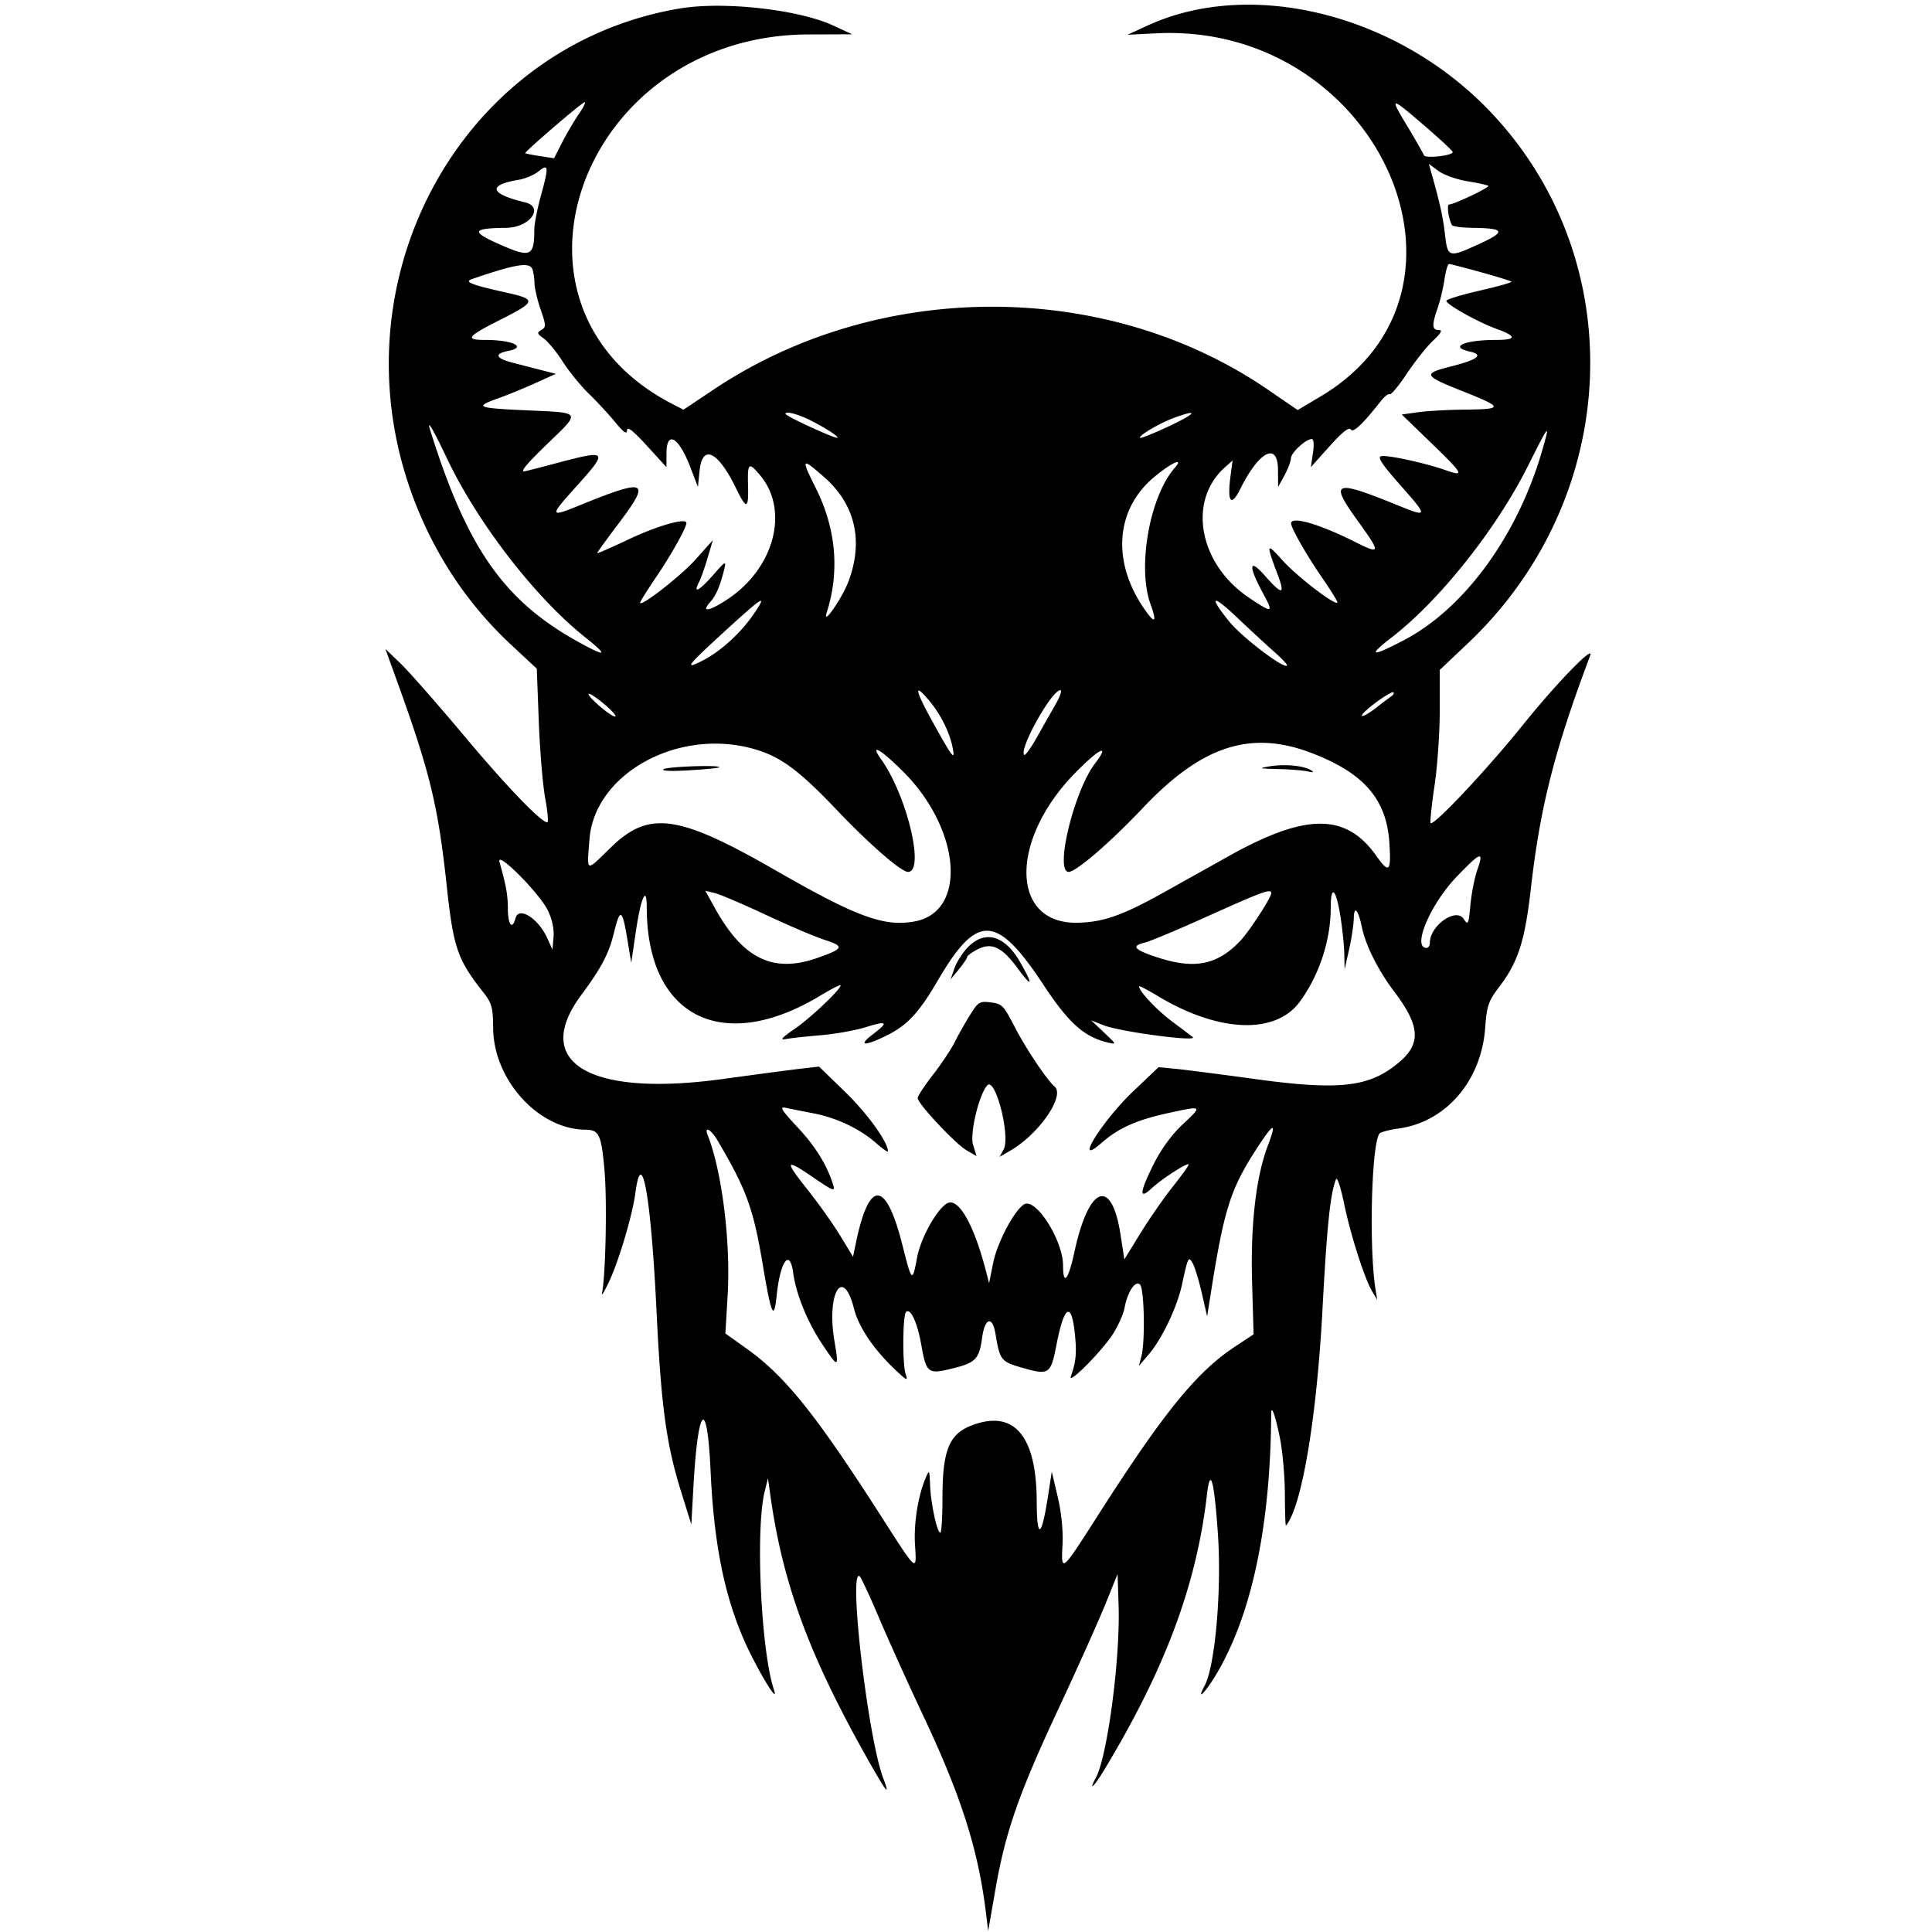 <svg xmlns="http://www.w3.org/2000/svg" id="malbolge" viewBox="0 0 400 400"><path fill="currentColor" d="M140.74 1.757C94.592 9.514 68.078 59.752 86.292 104.921c4.45 11.036 10.98 20.593 19.508 28.548l5.336 4.977.414 10.947c.228 6.02.826 13.177 1.332 15.905.505 2.728.702 4.96.437 4.96-1.3 0-8.497-7.493-17.337-18.048-5.395-6.44-11.245-13.097-13-14.79l-3.193-3.078 2.35 6.5c6.899 19.096 8.554 25.901 10.352 42.561 1.386 12.828 2.204 15.22 7.509 21.969 1.84 2.34 2.064 3.142 2.106 7.538.101 10.689 9.4 20.908 19.088 20.98 2.836.021 3.295.985 3.952 8.298.57 6.358.254 22.035-.514 25.555-.164.753.484-.297 1.44-2.333 2.096-4.465 4.869-13.812 5.494-18.524 1.32-9.948 3.228.921 4.383 24.962.915 19.037 2.011 27.148 4.95 36.6l2.233 7.182.416-7.524c.952-17.3 2.867-19.128 3.58-3.42.759 16.68 3.402 28.375 8.759 38.73 2.892 5.592 5.214 9.023 4.345 6.42-2.678-8.02-3.853-33.247-1.912-41.046l.682-2.736.476 3.42c2.542 18.302 8.014 33.186 20.06 54.557 4.032 7.155 4.858 8.178 3.317 4.105-3.198-8.445-7.317-44.056-4.829-41.745.296.274 2.144 4.276 4.108 8.893 1.965 4.618 6.04 13.63 9.056 20.025 7.763 16.464 11.302 27.545 12.893 40.363l.509 4.105 1.507-8.632c2.085-11.932 4.798-19.704 13.037-37.343 3.902-8.356 8.254-18.052 9.67-21.55l2.576-6.36.212 6.5c.358 10.933-2.305 31.177-4.685 35.623-1.679 3.138-.393 1.911 1.787-1.704 12.556-20.823 19.036-38.205 21.188-56.837.688-5.96 1.497-3.085 2.266 8.046.808 11.695-.565 27.417-2.752 31.502-1.899 3.548.298 1.257 2.64-2.754 7.21-12.34 11.005-30.554 11.15-53.498.012-2.066.768-.036 1.765 4.747.574 2.75 1.053 8.054 1.066 11.785.014 3.732.113 6.683.22 6.558 3.262-3.816 6.366-22.17 7.564-44.727.92-17.324 1.617-24.034 2.806-26.992.227-.564.968 1.662 1.646 4.945 1.364 6.596 4.263 15.663 5.855 18.316l1.026 1.71-.332-2.053c-1.456-8.994-.815-31.394.928-32.471.482-.299 2.229-.73 3.88-.955 9.717-1.332 17.04-9.811 17.863-20.681.365-4.829.649-5.651 3.036-8.79 3.785-4.975 5.215-9.444 6.423-20.073 1.943-17.092 4.877-28.633 12.298-48.379.896-2.383-7.058 5.822-13.926 14.367-7.512 9.344-18.786 21.308-19.123 20.295-.124-.373.252-3.9.837-7.838s1.063-10.911 1.063-15.496v-8.336l5.82-5.508c31.973-30.266 33.946-79.547 4.416-110.306C289.137 2.907 259-4.577 237.54 5.313l-4.105 1.89 5.827-.3c45.838-2.37 71.081 53.238 34.133 75.189l-4.723 2.805-6.187-4.238c-33.375-22.859-80.508-22.872-114.69-.033l-6.284 4.2-2.267-1.167C99.862 63.418 120.44 7.31 167.312 7.133l9.128-.035-3.997-1.839c-7.205-3.314-22.667-5.021-31.704-3.502m154.834 24.838c2.83 2.446 5.168 4.639 5.195 4.872.091.75-5.724 1.4-5.968.667-.127-.377-1.736-3.193-3.577-6.257-3.636-6.049-3.441-6.017 4.35.718m-175.784-2.907c-.964 1.41-2.5 4.03-3.414 5.82l-1.66 3.256-2.895-.444c-1.59-.243-2.975-.508-3.077-.589-.274-.218 11.734-10.537 12.307-10.575.271-.018-.296 1.12-1.26 2.532m-7.756 16.657c-.768 2.77-1.4 5.965-1.405 7.101-.026 5.761-.727 6.034-7.598 2.962-5.562-2.488-5.189-3.16 1.796-3.241 4.874-.058 7.948-4.301 3.832-5.288-7.27-1.743-7.788-3.566-1.32-4.647 1.385-.23 3.232-1.002 4.106-1.714 2.14-1.745 2.222-1.07.589 4.827m191.798-2.815c2.208.36 4.148.785 4.309.946.32.32-7.107 3.854-8.1 3.854-.552 0-.153 2.983.572 4.276.159.281 2.04.534 4.181.56 6.714.083 7.067.759 1.69 3.237-6.571 3.029-6.766 2.979-7.317-1.893-.404-3.572-1.067-6.55-2.882-12.949l-.464-1.638 1.997 1.476c1.098.813 3.804 1.771 6.014 2.131M110.223 55.725c.228.596.425 1.904.438 2.908s.583 3.45 1.27 5.438c1.138 3.295 1.15 3.668.149 4.244-.963.552-.9.773.5 1.77.88.627 2.657 2.792 3.948 4.811 1.292 2.02 3.702 4.985 5.355 6.589 1.653 1.603 4.11 4.254 5.458 5.89 1.797 2.177 2.46 2.634 2.482 1.71.02-.886 1.24.061 4.093 3.184l4.064 4.448.011-2.908c.02-4.803 2.553-3.31 4.932 2.908l1.572 4.103.345-3.367c.575-5.596 3.798-4.054 7.528 3.6 2.21 4.532 2.638 4.433 2.505-.575-.125-4.674.132-4.891 2.488-2.091 6.112 7.263 2.98 19.237-6.716 25.673-3.834 2.544-5.625 2.814-3.564.537 1.158-1.28 2.042-3.35 2.845-6.658.467-1.925.338-1.858-2.379 1.227-2.823 3.208-4.143 3.853-2.831 1.382.366-.69 1.163-2.937 1.77-4.99l1.105-3.735-3.507 3.935c-3.08 3.457-11.554 10.064-11.554 9.009 0-.215 1.503-2.612 3.34-5.327 3.18-4.702 6.238-10.17 6.238-11.156 0-1.145-5.922.53-11.91 3.366-3.608 1.71-6.562 2.997-6.562 2.863 0-.135 2.001-2.899 4.447-6.142 6.766-8.97 5.837-9.41-7.98-3.787-6.415 2.61-6.449 2.414-.664-4.004 6.507-7.217 6.296-7.488-3.731-4.817-2.976.792-6.134 1.603-7.017 1.803-1.13.254.185-1.37 4.446-5.49 7.234-6.993 7.463-6.598-4.122-7.121-10.298-.466-10.877-.706-5.94-2.46 1.86-.66 5.324-2.077 7.696-3.147l4.314-1.948-3.078-.79a2042 2042 0 0 1-5.986-1.548c-3.408-.888-3.74-1.816-.856-2.392 4.067-.813.996-2.292-4.76-2.292-4.191 0-3.689-.702 2.87-4.018 7.921-4.004 7.986-4.362 1.053-5.897-6.614-1.465-8.262-2.119-6.688-2.66 9.12-3.129 11.997-3.604 12.583-2.078m196.335.617c3.345.925 6.21 1.812 6.369 1.97.157.158-2.81.996-6.594 1.863s-6.88 1.817-6.88 2.112c0 .763 6.57 4.428 10.432 5.821 4.156 1.5 4.127 2.27-.086 2.27-6.608 0-9.895 1.442-5.49 2.409q4.449.978-3.844 3.067c-5.963 1.501-5.774 1.92 2.31 5.127 8.502 3.374 8.562 3.748.611 3.823-3.48.033-7.868.275-9.749.537l-3.42.478 5.99 5.79c6.813 6.587 7.12 7.158 3.074 5.73-4.168-1.47-11.918-3.16-13.287-2.898-.886.172.036 1.588 3.838 5.895 5.912 6.7 5.893 6.86-.529 4.248-13.112-5.336-14.122-4.956-8.29 3.121 4.932 6.831 4.894 7.193-.462 4.497-7.412-3.73-13.251-5.417-13.251-3.828 0 .92 3.211 6.558 6.247 10.965 1.831 2.66 3.33 5.058 3.33 5.327 0 1.075-8.2-5.161-11.28-8.579-3.478-3.86-3.535-3.688-1.016 3.034 1.537 4.099.85 4.103-2.75.016-3.304-3.756-3.424-1.971-.255 3.85 2.147 3.945 1.885 4.019-2.9.823-10.467-6.99-12.904-20.114-5.03-27.093l1.544-1.369-.414 3.121c-.735 5.545.088 6.626 2.048 2.692 3.874-7.772 7.72-9.72 7.768-3.932l.028 3.591 1.311-2.394c.72-1.317 1.324-2.91 1.34-3.541.029-1.168 3.077-3.984 4.312-3.984.411 0 .509 1.149.247 2.908l-.433 2.908 3.87-4.32c2.596-2.899 4.037-4.047 4.381-3.49.494.797 2.44-1.036 6.264-5.898.735-.934 1.558-1.56 1.829-1.394.272.168 1.863-1.753 3.537-4.268 1.675-2.515 4.104-5.575 5.4-6.798 1.717-1.62 2.042-2.223 1.198-2.223-1.403 0-1.455-1.037-.232-4.532.511-1.459 1.146-4.114 1.41-5.9.266-1.789.694-3.247.953-3.243.26.005 3.208.766 6.551 1.691M165.836 86.155c2.66 1.003 7.913 4.117 7.552 4.478-.312.313-10.758-4.483-10.758-4.939 0-.464 1.218-.289 3.206.46m76.221 2.076c-3.16 1.482-5.87 2.572-6.022 2.42-.417-.417 4.08-3.06 7.076-4.158 5.19-1.902 4.59-.912-1.054 1.738M92.503 94.834c6.334 13.37 18.274 28.843 28.62 37.085 4.915 3.916 4.485 4.229-1.37.992-15.445-8.541-23.067-19.438-30.696-43.891-.783-2.508.645-.099 3.446 5.814m226.834-1.71c-5.063 17.66-16.091 32.83-28.65 39.407-6.82 3.572-7.661 3.381-2.535-.574 9.898-7.636 21.613-22.37 28.157-35.412 4.481-8.931 4.669-9.143 3.028-3.42M170.62 98.768c6.437 5.63 8.207 13.223 5.041 21.626-1.316 3.49-5.458 9.442-4.512 6.482 2.728-8.535 1.968-17.359-2.217-25.753-3.146-6.311-3.026-6.48 1.688-2.355m72.583-1.881c-5.167 5.893-7.768 20.486-5.017 28.155 1.345 3.753.997 4.218-1.028 1.375-7.093-9.961-6.295-21.05 2.002-27.82 3.602-2.938 6.015-3.96 4.043-1.71m-87.289 30.435c-2.62 3.807-6.79 7.58-10.429 9.437-4.008 2.044-3.319 1.146 4.832-6.304 7.847-7.17 8.704-7.65 5.597-3.133m107.856 7.588c1.632 1.44 2.844 2.741 2.692 2.892-.702.702-9.36-5.9-11.972-9.13-4.348-5.378-3.542-5.745 1.693-.77 2.54 2.415 5.954 5.568 7.587 7.008m-71.408 10.127c2.29 2.72 4.166 6.419 4.813 9.486.684 3.243.122 2.544-4.094-5.087-3.69-6.677-3.943-8.23-.72-4.399m26.2.764c-.915 1.6-2.671 4.695-3.901 6.882s-2.4 3.809-2.603 3.607c-1.152-1.152 5.684-13.396 7.478-13.396.38 0-.057 1.308-.974 2.907m69.544-1.673c-.389.262-1.85 1.365-3.248 2.452-1.4 1.088-2.702 1.82-2.895 1.626-.193-.193 1.123-1.443 2.924-2.777s3.421-2.28 3.6-2.102c.178.18.007.539-.381.801m-162.757 1.859c1.505 1.298 2.402 2.364 1.994 2.37-.406.005-1.946-1.055-3.42-2.356-1.473-1.302-2.372-2.367-1.995-2.37.376 0 1.916 1.06 3.42 2.356m30.122 8.913c5.867 1.528 9.663 4.264 17.85 12.87 6.704 7.045 13.264 12.749 14.662 12.749 3.571 0-.184-15.779-5.55-23.314-2.393-3.363-.288-2.23 4.349 2.338 12.17 11.993 13.594 29.215 2.582 31.23-6.34 1.158-11.962-.908-28.825-10.597-20.155-11.58-26.187-12.411-34.097-4.693-5.27 5.141-4.936 5.273-4.395-1.735 1.03-13.372 17.908-22.89 33.424-18.848m116.043.99c10.8 4.118 15.518 9.518 16.132 18.468.42 6.143-.023 6.614-2.683 2.85-6.306-8.92-14.606-8.895-30.659.094a12213 12213 0 0 1-13.34 7.457c-8.565 4.779-12.55 6.177-17.907 6.282-13.848.27-14.104-17.079-.459-31.006 5.01-5.113 7.37-6.228 4.096-1.936-4.338 5.687-8.394 22.42-5.434 22.42 1.529 0 8.614-6.106 15.36-13.24 12.19-12.889 22.305-16.19 34.894-11.39m-8.659 2.775c-2.42.402-2.224.466 1.711.56 2.445.06 5.216.277 6.157.486 1.232.274 1.423.203.683-.258-1.515-.942-5.437-1.304-8.55-.788m-125.463.59c-.57.36 1.496.457 5.132.24 3.346-.2 6.213-.476 6.37-.615.626-.553-10.613-.188-11.502.374m-23.95 29.268c.865 1.789 1.305 3.853 1.165 5.473l-.224 2.602-1.093-2.394c-1.87-4.097-5.898-6.621-6.555-4.108-.654 2.502-1.568 1.42-1.584-1.878-.015-2.957-.318-4.66-1.736-9.75-.72-2.58 8.275 6.438 10.026 10.055m192.446-8.515c-.567 1.6-1.22 4.893-1.45 7.318-.39 4.127-.48 4.316-1.402 2.927-1.607-2.42-7.001 1.397-7.001 4.953 0 .577-.308 1.05-.684 1.05-3.058 0 .78-9.055 6.252-14.754 4.965-5.17 5.678-5.419 4.285-1.494m-147.36 9.387c4.704 2.208 10.188 4.542 12.188 5.188 4.17 1.348 3.986 1.826-1.435 3.73-9.23 3.245-15.431.237-21.279-10.317l-1.976-3.566 1.976.476c1.087.263 5.823 2.283 10.527 4.49m104.669-4.458c0 .903-4.523 7.865-6.39 9.838-4.756 5.024-9.483 5.968-17.198 3.436-4.844-1.59-5.5-2.368-2.58-3.06 1.035-.245 6.5-2.524 12.144-5.066 12.404-5.584 14.024-6.18 14.024-5.148m14.266 4.437c.431 2.612.816 6.23.854 8.038l.07 3.29.926-4.105c.51-2.257.95-5.182.977-6.5.06-2.791.925-1.756 1.719 2.053.748 3.599 3.377 8.82 6.55 13.014 5.47 7.225 5.74 10.857 1.1 14.779-6.11 5.167-12.253 5.876-29.883 3.455-6.961-.956-14.285-1.9-16.276-2.099l-3.62-.358-5.18 4.921c-6.523 6.195-12.6 15.997-6.716 10.83 3.57-3.134 7.262-4.795 13.866-6.238 7.213-1.577 7.205-1.583 2.921 2.424-2.133 1.995-4.385 5.081-5.86 8.029-2.976 5.95-3.142 7.609-.513 5.156 2.163-2.02 7.695-5.566 7.695-4.934 0 .234-1.5 2.316-3.334 4.627s-4.827 6.628-6.654 9.592l-3.318 5.392-.788-5.095c-1.857-12.005-6.572-10.23-9.56 3.598-1.252 5.795-2.342 7.096-2.342 2.796 0-5.253-5.675-14.16-8.077-12.68-2.062 1.271-5.563 7.922-6.412 12.18l-.828 4.153-.615-2.394c-2.259-8.815-5.104-14.322-7.415-14.352-1.93-.026-6.016 6.777-6.887 11.466-.966 5.19-1.073 5.098-3.018-2.597-3.442-13.615-6.904-13.737-9.671-.342l-.564 2.727-2.636-4.34c-1.451-2.387-4.467-6.643-6.703-9.457-4.953-6.233-4.77-6.648 1.148-2.597 4.033 2.761 4.53 2.952 4.1 1.569-1.287-4.152-3.657-7.993-7.396-11.99-3.378-3.612-3.805-4.316-2.438-4.02.912.196 3.505.713 5.762 1.148 4.813.927 9.584 3.2 12.973 6.174 1.33 1.168 2.42 1.929 2.42 1.689 0-1.918-4.228-7.804-8.779-12.221l-5.492-5.332-3.639.42c-2.002.23-9.335 1.202-16.296 2.158-27.526 3.781-39.66-3.373-29.35-17.304 4.258-5.753 5.78-8.648 6.835-13 1.232-5.083 1.713-4.922 2.683.898l.89 5.338.96-6.499c1.03-6.987 2.248-9.704 2.248-5.019 0 22.631 15.563 30.587 35.889 18.348 2.196-1.324 4.091-2.309 4.211-2.189.471.471-6.13 6.771-9.505 9.07-2.571 1.753-3.094 2.34-1.863 2.093.942-.189 4.174-.545 7.183-.793 3.01-.247 7.243-1 9.407-1.672 4.551-1.415 4.857-1.08 1.405 1.54-3.118 2.366-1.574 2.429 3.048.126 4.178-2.082 6.602-4.694 10.413-11.218 8.254-14.135 12.238-13.958 22.089.977 5.067 7.683 8.285 10.566 13.083 11.718 1.976.476 1.976.474-.684-2.045l-2.664-2.522 2.557 1.016c3.409 1.356 19.822 3.527 18.462 2.442-.272-.217-2.195-1.67-4.272-3.229-3.255-2.44-6.827-6.249-6.827-7.277 0-.176 1.752.735 3.892 2.024 12.551 7.557 24.341 8.033 29.377 1.183 4.009-5.452 6.409-12.718 6.409-19.395 0-4.887 1.04-4.161 1.953 1.362m-77.205 6.882c-1.056 1.13-2.262 3.054-2.68 4.276l-.761 2.222 1.695-2.053c.934-1.128 1.708-2.275 1.722-2.548.013-.272.98-.989 2.147-1.593 2.92-1.51 5.07-.499 8.31 3.906 3.084 4.191 3.312 3.613.506-1.28-3.223-5.621-7.385-6.736-10.94-2.93m.584 13.866c-.99 1.592-2.418 4.125-3.173 5.63s-2.79 4.56-4.522 6.79-3.15 4.388-3.15 4.798c0 1.144 7.784 9.466 10.118 10.817l2.07 1.198-.725-2.36c-.711-2.315 1.248-10.461 2.956-12.291 1.667-1.787 4.82 10.57 3.382 13.256l-.829 1.549 2.196-1.276c5.99-3.476 11.442-11.404 9.152-13.305-1.47-1.22-5.815-7.677-8.016-11.912-2.602-5.006-2.77-5.181-5.322-5.498-2.128-.263-2.496-.032-4.137 2.604m61.646 27.081c-2.45 6.448-3.599 16.419-3.256 28.28l.31 10.775-3.816 2.521c-8.004 5.29-14.783 13.634-28.416 34.971-7.643 11.962-7.631 11.954-7.32 5.911.142-2.764-.247-6.558-.998-9.749l-1.23-5.224-.808 5.226c-1.321 8.543-2.283 8.93-2.311.93-.05-13.644-4.7-19.078-13.464-15.731-4.661 1.78-6.046 5.186-6.049 14.874 0 4.045-.201 7.354-.446 7.354-.665.001-1.965-6.032-2.12-9.839-.133-3.29-.148-3.311-.97-1.368-1.532 3.619-2.428 9.34-2.149 13.718.362 5.688.52 5.82-6.922-5.79-13.629-21.26-19.953-29.145-27.948-34.85l-4.393-3.135.47-7.93c.65-10.967-1.174-25.65-4.11-33.069-.808-2.044.63-1.306 2.01 1.03 6.007 10.175 7.423 14.067 9.386 25.795 1.75 10.459 2.303 11.682 2.863 6.325.749-7.167 2.715-9.856 3.423-4.684.61 4.449 2.947 10.167 6.06 14.828 3.318 4.97 3.433 4.936 2.479-.73-1.672-9.925 1.758-15.65 4.038-6.74.987 3.86 3.986 8.331 8.432 12.577 2.509 2.394 2.793 2.523 2.277 1.026-.686-1.987-.628-12.162.072-12.864.92-.918 2.323 2.09 3.16 6.776 1.058 5.918 1.37 6.155 6.439 4.91 4.84-1.191 5.549-1.927 6.164-6.4.564-4.104 2.126-4.559 2.755-.802.93 5.568 1.118 5.798 5.83 7.132 5.26 1.489 5.629 1.227 6.801-4.828 1.568-8.098 3.078-9.092 3.786-2.491.443 4.146.286 5.917-.803 9.017-.68 1.934 6.398-5.172 8.672-8.708 1.106-1.72 2.207-4.182 2.444-5.473.616-3.334 2.241-5.776 3.204-4.812.874.874 1.092 11.69.297 14.78l-.528 2.053 2.041-2.395c2.735-3.207 5.858-9.75 6.858-14.366 1.266-5.844 1.362-6.033 2.255-4.447.424.753 1.266 3.524 1.87 6.157l1.1 4.79.87-5.474c2.656-16.71 4-20.92 9.285-29.091 3.659-5.654 4.346-5.872 2.406-.766"/></svg>
